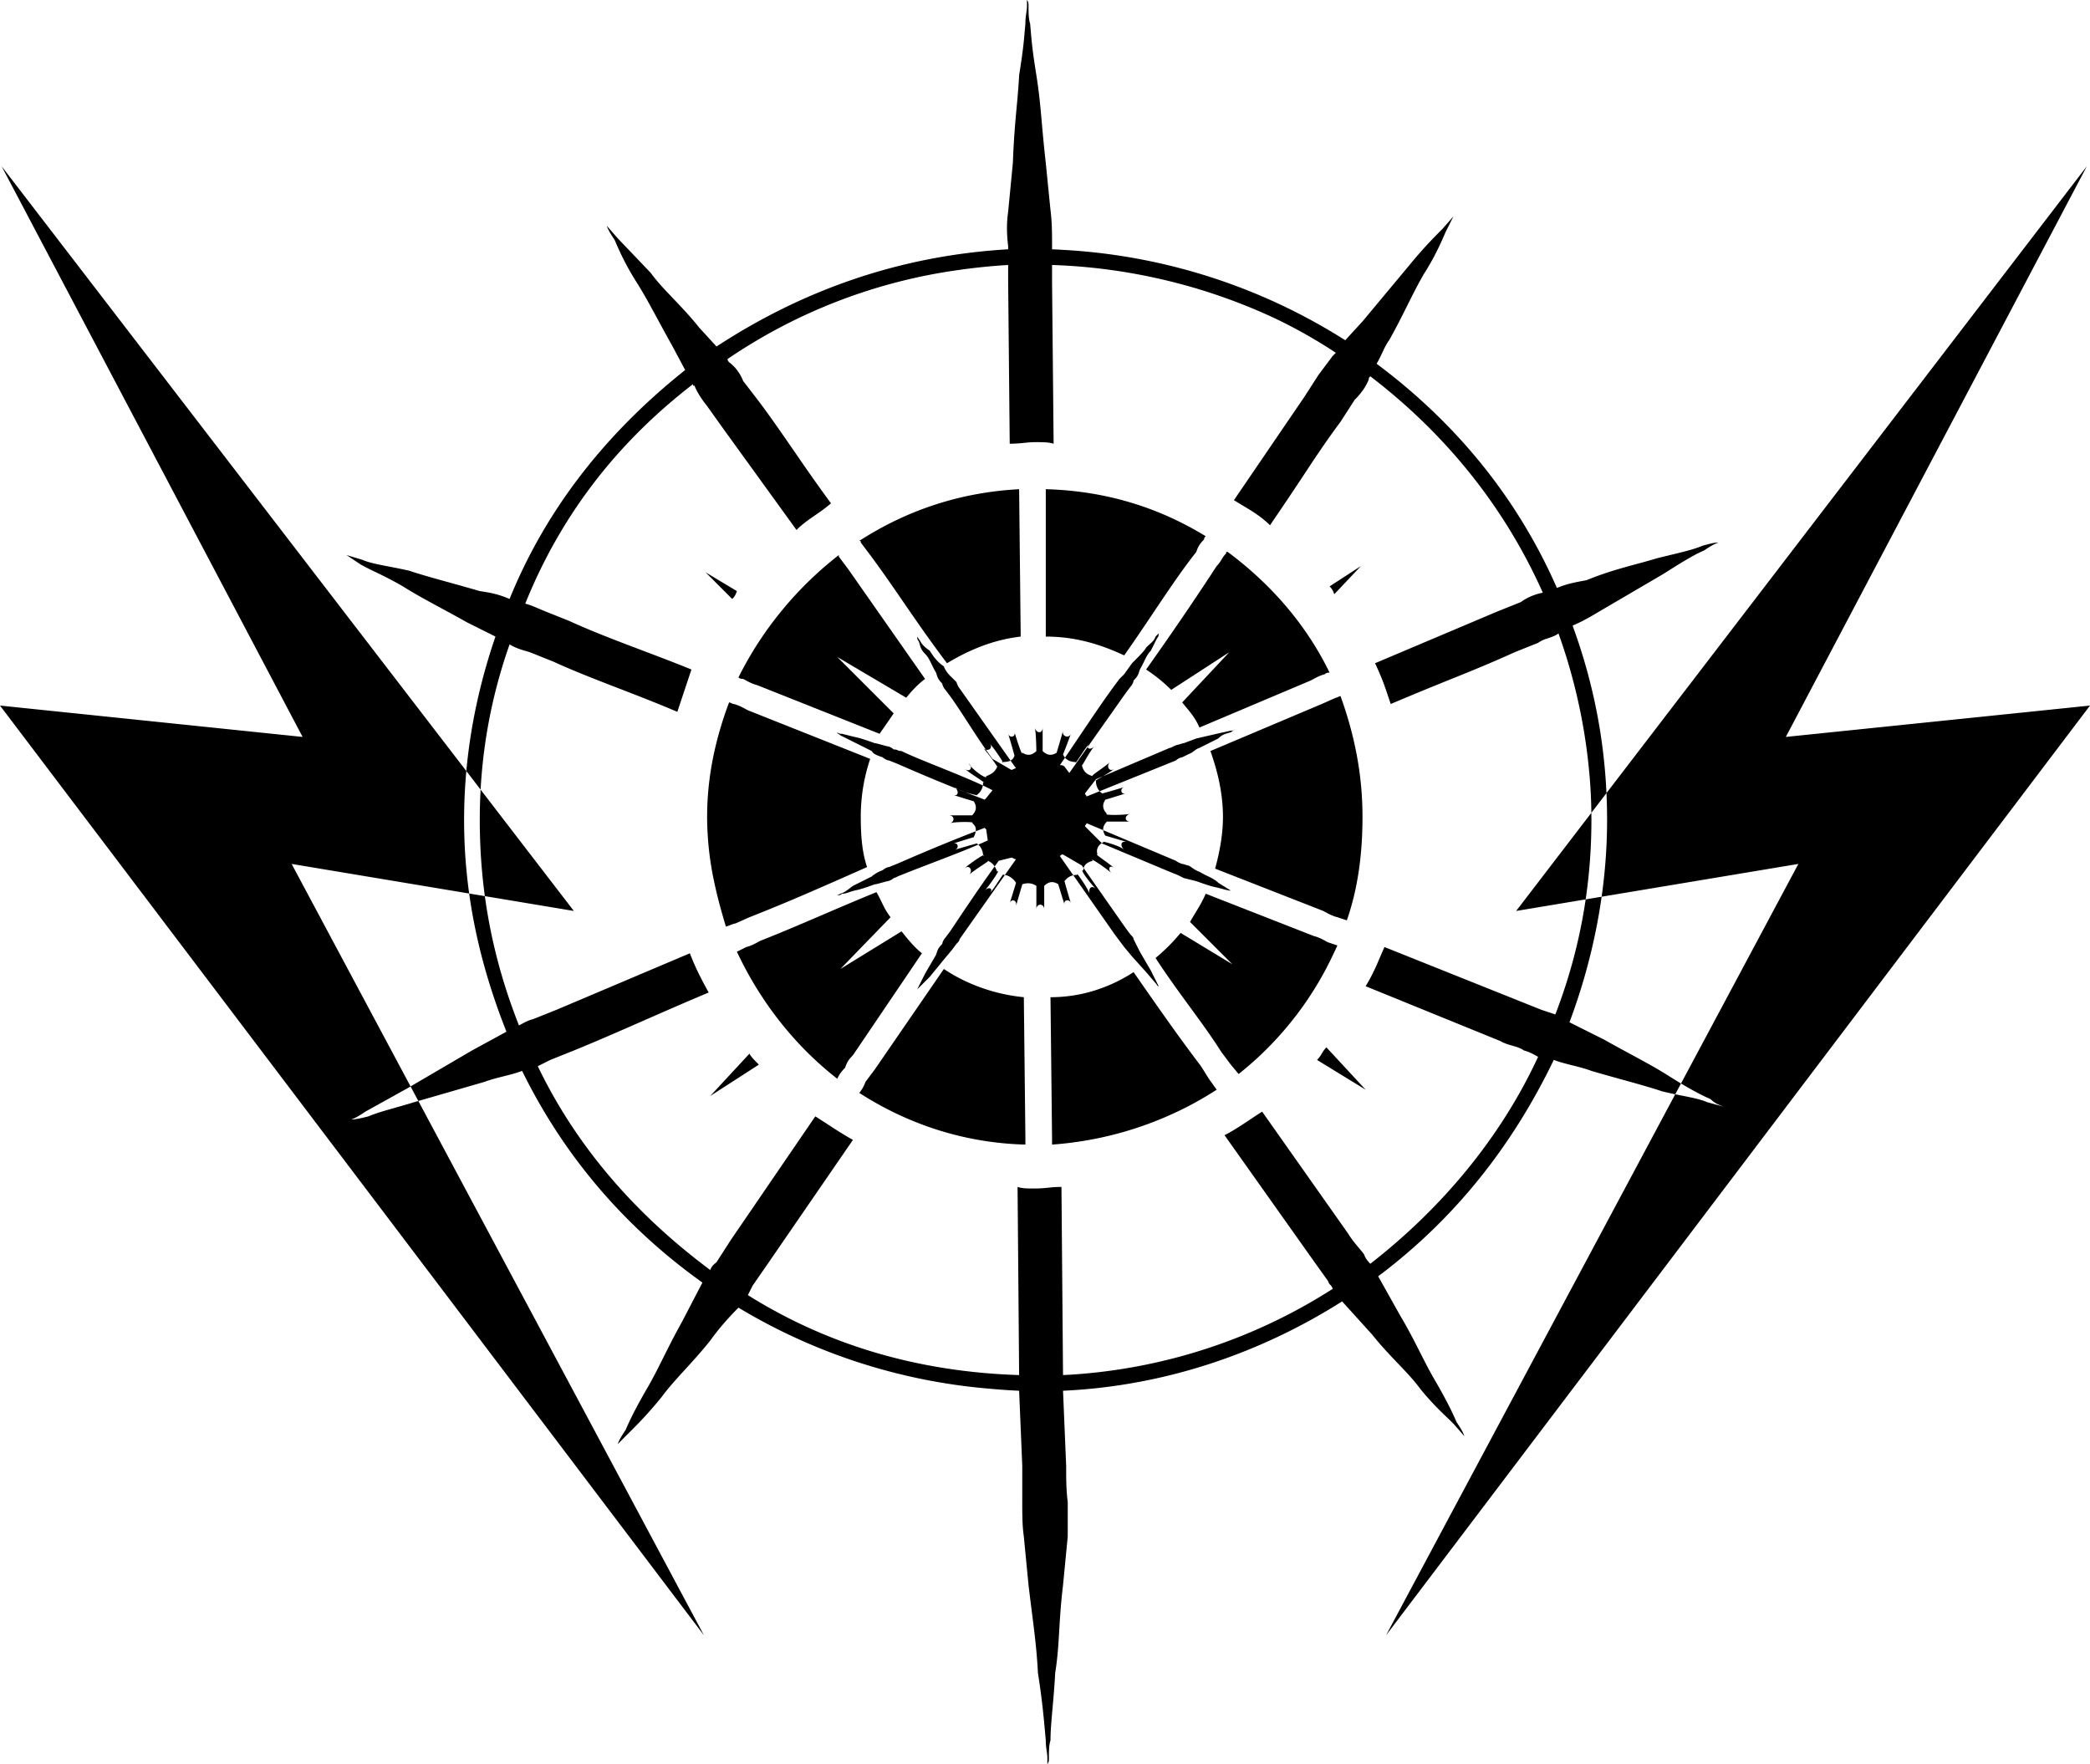 <svg width="133.3" height="112.5" viewBox="0 0 133.3 112.5"><g id="arc_warlock_super" fill-rule="evenodd"><title>arc_warlock_super</title><path unicode="E125" d="M 29.8 39.7 L 31.6 40.6 C 30.3 44.4 29.6 48.3 29.6 52.3 C 29.6 57.1 30.6 61.5 32.3 65.8 L 30.1 67 L 26 69.4 L 23.3 70.9 A 6.35 6.35 0 0 1 22.681 71.28 A 2.059 2.059 0 0 1 22.4 71.4 A 2.158 2.158 0 0 0 22.724 71.371 C 22.873 71.348 23.034 71.313 23.199 71.274 A 27.303 27.303 0 0 0 23.5 71.2 C 24.2 70.9 25.1 70.7 26.4 70.3 L 30.9 69 C 31.7 68.7 32.5 68.6 33.3 68.3 C 36 73.8 39.9 78.3 44.8 81.8 L 43.5 84.3 A 40.052 40.052 0 0 0 42.697 85.81 C 42.195 86.797 41.77 87.694 41.3 88.5 A 40.792 40.792 0 0 0 40.841 89.306 C 40.412 90.082 40.127 90.67 39.9 91.2 C 39.725 91.463 39.55 91.725 39.442 91.988 A 1.752 1.752 0 0 0 39.4 92.1 L 40.2 91.3 C 40.597 90.903 41.058 90.442 41.682 89.717 A 31.761 31.761 0 0 0 42.2 89.1 C 43 88 44.1 87 45.3 85.5 C 45.8 84.8 46.4 84.1 47.1 83.4 A 36.979 36.979 0 0 0 63.03 88.562 A 41.627 41.627 0 0 0 65 88.7 L 65.2 93.5 L 65.2 95.8 A 33.391 33.391 0 0 0 65.213 96.938 A 9.873 9.873 0 0 0 65.3 98 L 65.6 101.1 A 169.776 169.776 0 0 0 65.604 101.136 C 65.876 103.394 66.065 104.589 66.171 106.216 A 37.653 37.653 0 0 1 66.2 106.7 C 66.43 108.155 66.542 109.258 66.627 110.188 A 1597.739 1597.739 0 0 1 66.7 111 A 3.696 3.696 0 0 0 66.707 111.22 C 66.729 111.594 66.8 111.847 66.8 112.1 L 66.8 112.5 A 0.307 0.307 0 0 0 66.892 112.307 C 66.9 112.251 66.9 112.184 66.9 112.1 A 7.638 7.638 0 0 1 66.919 111.426 C 66.933 111.271 66.958 111.127 67 111 A 14.157 14.157 0 0 1 67.044 109.977 C 67.108 109.091 67.229 108.046 67.3 106.7 A 19.097 19.097 0 0 0 67.425 105.756 C 67.577 104.34 67.553 103.163 67.8 101.1 L 68.1 98 L 68.1 95.8 A 11.923 11.923 0 0 1 68.024 94.932 C 68 94.461 68 94 68 93.5 L 67.8 88.7 C 74.3 88.4 80.4 86.3 85.6 83 L 87.5 85.1 C 88.7 86.6 89.8 87.5 90.6 88.6 C 91.263 89.41 91.818 89.95 92.264 90.377 A 29.986 29.986 0 0 1 92.7 90.8 L 93.4 91.6 C 93.3 91.3 93.1 91 92.9 90.7 A 17.239 17.239 0 0 0 92.519 89.874 C 92.266 89.359 91.943 88.759 91.5 88 A 22.674 22.674 0 0 1 90.987 87.064 C 90.481 86.094 89.975 85.025 89.3 83.9 L 87.9 81.4 C 92.7 77.8 96.4 73.2 99.1 67.6 C 99.9 67.9 100.7 68 101.5 68.3 A 69.099 69.099 0 0 0 101.54 68.312 C 103.139 68.781 104.648 69.162 105.815 69.539 A 20.629 20.629 0 0 1 106 69.6 A 20.353 20.353 0 0 0 106.81 69.783 C 107.652 69.958 108.364 70.07 108.9 70.3 L 110 70.6 A 3.434 3.434 0 0 1 109.564 70.432 C 109.419 70.361 109.273 70.267 109.128 70.127 A 1.88 1.88 0 0 1 109.1 70.1 A 11.26 11.26 0 0 1 108.385 69.76 C 107.898 69.509 107.34 69.188 106.713 68.797 A 39.058 39.058 0 0 1 106.4 68.6 A 26.704 26.704 0 0 0 105.041 67.802 C 104.379 67.434 103.649 67.047 102.865 66.615 A 76.056 76.056 0 0 1 102.3 66.3 L 100.1 65.2 C 101.6 61.2 102.5 56.8 102.5 52.3 C 102.5 48.1 101.8 44 100.3 39.9 C 101 39.6 101.5 39.3 102 39 L 106.1 36.6 C 107.039 36.003 107.759 35.551 108.385 35.245 A 6.963 6.963 0 0 1 108.7 35.1 A 6.35 6.35 0 0 1 109.319 34.72 A 2.059 2.059 0 0 1 109.6 34.6 C 109.3 34.6 109 34.7 108.6 34.8 A 5.738 5.738 0 0 1 108.099 34.985 C 107.453 35.192 106.638 35.366 105.7 35.6 C 104.4 36 102.9 36.3 101.2 37 A 10.38 10.38 0 0 1 101.182 37.004 C 100.684 37.102 99.992 37.204 99.3 37.5 C 96.8 31.8 92.9 27 87.8 23.2 A 6.345 6.345 0 0 0 88.074 22.678 C 88.197 22.422 88.311 22.167 88.44 21.944 A 2.489 2.489 0 0 1 88.6 21.7 A 40.052 40.052 0 0 0 89.403 20.19 C 89.905 19.203 90.33 18.306 90.8 17.5 A 16.818 16.818 0 0 0 91.324 16.619 C 91.652 16.027 91.892 15.507 92.088 15.059 A 39.86 39.86 0 0 0 92.2 14.8 L 92.7 13.8 L 92 14.6 C 91.617 14.983 91.117 15.483 90.5 16.19 A 29.021 29.021 0 0 0 89.9 16.9 L 86.9 20.5 L 85.8 21.7 A 37.373 37.373 0 0 0 67.745 15.933 A 41.268 41.268 0 0 0 67.1 15.9 L 67.1 15.7 A 46.711 46.711 0 0 0 67.095 14.832 C 67.087 14.408 67.067 13.992 67.018 13.549 A 11.256 11.256 0 0 0 67 13.4 L 66.7 10.4 A 96.043 96.043 0 0 1 66.6 9.462 C 66.395 7.436 66.363 6.463 66.1 4.8 A 97.954 97.954 0 0 1 66.031 4.357 C 65.799 2.844 65.792 2.508 65.7 1.5 C 65.6 1.2 65.6 0.8 65.6 0.4 A 3.185 3.185 0 0 0 65.6 0.358 C 65.599 0.268 65.591 0.136 65.535 0.045 A 0.239 0.239 0 0 0 65.5 0 L 65.5 0.4 A 2.296 2.296 0 0 1 65.473 0.717 C 65.443 0.93 65.4 1.172 65.4 1.5 A 80.345 80.345 0 0 0 65.374 1.79 C 65.297 2.67 65.272 3.078 65 4.8 C 64.904 6.623 64.716 7.618 64.613 10.082 A 64.728 64.728 0 0 0 64.6 10.4 L 64.3 13.5 C 64.2 14.2 64.2 14.9 64.3 15.7 L 64.3 15.9 C 57.4 16.3 51.2 18.5 45.7 22.1 L 44.6 20.9 C 43.4 19.4 42.3 18.5 41.5 17.4 L 39.4 15.2 L 38.7 14.4 C 38.75 14.55 38.825 14.7 38.913 14.85 A 9.025 9.025 0 0 0 39.2 15.3 C 39.5 16 39.9 16.9 40.6 18 A 26.704 26.704 0 0 1 41.398 19.359 C 41.766 20.021 42.153 20.751 42.585 21.535 A 76.056 76.056 0 0 0 42.9 22.1 L 43.7 23.6 C 38.8 27.5 34.9 32.3 32.5 38.2 C 31.888 37.938 31.428 37.828 30.854 37.738 A 18.401 18.401 0 0 0 30.6 37.7 C 28.986 37.225 27.462 36.841 26.285 36.461 A 20.629 20.629 0 0 1 26.1 36.4 C 24.869 36.116 23.906 36.011 23.213 35.746 A 3.105 3.105 0 0 1 23.1 35.7 L 22.1 35.4 L 23 36 C 23.573 36.328 24.213 36.588 25.085 37.056 A 19.75 19.75 0 0 1 25.7 37.4 A 26.704 26.704 0 0 0 27.059 38.198 C 27.721 38.566 28.451 38.953 29.235 39.385 A 76.056 76.056 0 0 1 29.8 39.7 Z M 43.2 45.4 L 44.1 42.7 C 41.569 41.669 39.038 40.813 36.753 39.804 A 36.346 36.346 0 0 1 36.3 39.6 L 34.8 39 A 11.609 11.609 0 0 1 34.788 38.995 C 34.294 38.797 33.897 38.599 33.5 38.5 C 35.8 32.8 39.4 28.2 44.2 24.5 A 1.701 1.701 0 0 0 44.2 24.533 C 44.201 24.597 44.211 24.6 44.288 24.6 A 6.453 6.453 0 0 0 44.3 24.6 A 1.98 1.98 0 0 0 44.402 24.841 C 44.511 25.062 44.678 25.334 44.885 25.619 A 7.785 7.785 0 0 0 45.1 25.9 L 46.1 27.3 L 50.8 33.8 A 5.608 5.608 0 0 1 51.327 33.338 C 51.724 33.028 52.129 32.782 52.56 32.457 A 7.787 7.787 0 0 0 53 32.1 A 100.565 100.565 0 0 1 51.193 29.56 C 50.236 28.178 49.338 26.85 48.4 25.6 L 47.4 24.3 A 2.865 2.865 0 0 0 46.908 23.48 A 2.611 2.611 0 0 0 46.5 23.1 C 46.414 23.014 46.402 22.928 46.4 22.905 A 0.083 0.083 0 0 1 46.4 22.9 A 34.628 34.628 0 0 1 61.205 17.211 A 38.171 38.171 0 0 1 64.3 16.9 L 64.3 18 L 64.4 28.3 A 7.17 7.17 0 0 0 64.708 28.293 C 65.227 28.271 65.578 28.2 66 28.2 A 20.176 20.176 0 0 1 66.439 28.203 C 66.738 28.21 66.99 28.231 67.195 28.298 A 1.199 1.199 0 0 1 67.2 28.3 L 67.1 18 L 67.1 16.9 A 36.441 36.441 0 0 1 81.344 20.317 A 32.387 32.387 0 0 1 85.2 22.5 L 85 22.7 L 84.1 23.9 L 83.2 25.3 L 78.7 31.9 A 35.971 35.971 0 0 0 79.298 32.263 C 79.847 32.591 80.384 32.919 80.876 33.38 A 5.267 5.267 0 0 1 81 33.5 A 249.003 249.003 0 0 0 83.655 29.535 C 84.267 28.619 84.875 27.733 85.5 26.9 L 86.4 25.5 A 4.511 4.511 0 0 0 86.993 24.787 A 3.288 3.288 0 0 0 87.3 24.2 A 2.501 2.501 0 0 1 87.3 24.174 C 87.301 24.099 87.309 24.091 87.4 24 C 92.1 27.6 95.9 32.2 98.4 37.8 C 97.9 37.9 97.4 38.1 97 38.4 L 95.5 39 L 87.7 42.3 A 15.724 15.724 0 0 1 88.473 44.227 A 85.033 85.033 0 0 1 88.7 44.9 A 223.966 223.966 0 0 1 92.8 43.212 C 93.242 43.033 93.678 42.856 94.107 42.678 A 72.899 72.899 0 0 0 96.6 41.6 L 98.1 41 A 1.956 1.956 0 0 1 98.666 40.728 C 98.918 40.643 99.175 40.569 99.4 40.4 A 35.938 35.938 0 0 1 101.437 50.215 A 34.255 34.255 0 0 1 101.5 52.3 C 101.5 56.7 100.7 60.8 99.2 64.7 L 98.3 64.4 L 96.8 63.8 L 88.3 60.4 C 88.167 60.7 88.044 60.989 87.922 61.27 A 11.997 11.997 0 0 1 87.1 62.9 L 95.7 66.4 C 96.2 66.7 96.8 66.7 97.2 67 C 97.555 67.089 97.832 67.257 98.029 67.363 A 2.625 2.625 0 0 0 98.1 67.4 C 95.7 72.6 91.9 77.1 87.4 80.6 C 87.306 80.506 87.125 80.325 87.02 80.056 A 1.198 1.198 0 0 1 87 80 A 7.808 7.808 0 0 0 86.759 79.698 C 86.506 79.394 86.225 79.075 86 78.7 L 80.5 70.9 C 79.75 71.369 79 71.925 78.25 72.323 A 7.168 7.168 0 0 1 78.1 72.4 L 83.7 80.3 L 84.7 81.7 A 0.954 0.954 0 0 0 84.726 81.769 C 84.809 81.967 84.893 81.934 84.977 82.137 A 0.973 0.973 0 0 1 85 82.2 A 35.048 35.048 0 0 1 68.398 87.667 A 35.418 35.418 0 0 1 67.8 87.7 L 67.7 75.7 A 6.795 6.795 0 0 0 67.412 75.706 C 66.958 75.725 66.666 75.785 66.187 75.798 A 6.946 6.946 0 0 1 66 75.8 A 25.136 25.136 0 0 1 65.679 75.799 C 65.562 75.797 65.456 75.794 65.359 75.786 A 1.861 1.861 0 0 1 64.9 75.7 L 65 87.7 C 58.6 87.5 52.8 85.8 47.7 82.6 L 48 82 L 48.9 80.7 L 54.4 72.7 A 18.897 18.897 0 0 1 53.556 72.2 C 53.022 71.867 52.533 71.533 52 71.2 L 46.6 79.1 L 45.7 80.5 C 45.6 80.6 45.4 80.7 45.3 81 C 40.6 77.5 36.8 73.2 34.3 68 L 35.1 67.6 L 36.6 67 C 39.3 65.9 42.1 64.6 45.2 63.3 A 27.523 27.523 0 0 1 44.601 62.168 A 14.659 14.659 0 0 1 44 60.8 L 35.5 64.4 L 34 65 C 33.645 65.089 33.368 65.257 33.171 65.363 A 2.625 2.625 0 0 1 33.1 65.4 C 31.4 61.1 30.6 56.8 30.6 52.3 C 30.6 48.5 31.2 44.8 32.5 41.1 A 3.355 3.355 0 0 0 33.008 41.347 C 33.32 41.469 33.603 41.534 33.8 41.6 L 35.3 42.2 C 37.34 43.135 39.597 43.926 41.947 44.879 A 68.818 68.818 0 0 1 43.2 45.4 Z M 133.1 10.6 L 96.7 58.1 L 114.7 55.1 L 88.4 104.3 L 133.3 45 L 113.9 47 L 133.1 10.6 Z M 19.3 47 L 0 45 L 44.9 104.3 L 18.6 55.1 L 36.6 58.1 L 0.1 10.6 L 19.3 47 Z M 70.6 52.4 L 72.1 52.4 C 71.716 52.4 71.701 52.031 72.054 51.913 A 0.621 0.621 0 0 1 72.1 51.9 A 1.285 1.285 0 0 1 71.989 51.922 C 71.506 51.997 70.391 51.993 70.58 51.908 A 0.223 0.223 0 0 1 70.6 51.9 C 70.351 51.651 70.309 51.401 70.416 51.152 A 0.966 0.966 0 0 1 70.5 51 A 3.15 3.15 0 0 0 70.48 51.007 C 70.266 51.08 71.508 50.697 71.8 50.6 A 0.33 0.33 0 0 1 71.761 50.61 C 71.492 50.665 71.413 50.296 71.7 50.2 A 4.791 4.791 0 0 1 71.621 50.225 C 71.212 50.354 70.021 50.693 70.3 50.6 A 0.878 0.878 0 0 1 70.062 50.368 A 0.984 0.984 0 0 1 69.9 49.8 A 0.541 0.541 0 0 1 69.881 49.806 C 69.664 49.87 70.731 49.331 71.067 49.031 A 0.797 0.797 0 0 0 71.1 49 A 0.463 0.463 0 0 1 71.04 49.051 C 70.763 49.247 70.52 48.88 70.8 48.6 C 70.509 48.891 69.56 49.464 69.685 49.498 A 0.057 0.057 0 0 0 69.7 49.5 A 1.224 1.224 0 0 1 69.425 49.399 C 69.244 49.304 69.125 49.163 69.048 48.955 A 1.437 1.437 0 0 1 69 48.8 A 0.541 0.541 0 0 0 68.994 48.819 C 68.93 49.036 69.469 47.969 69.769 47.633 A 0.797 0.797 0 0 1 69.8 47.6 C 69.518 47.882 69.237 47.723 69.452 47.454 A 0.654 0.654 0 0 1 69.5 47.4 C 69.2 47.7 68.5 48.9 68.6 48.6 A 1.025 1.025 0 0 1 68.244 48.54 C 68.084 48.48 67.956 48.381 67.873 48.252 A 0.667 0.667 0 0 1 67.8 48.1 C 67.7 48.399 68.195 47.112 68.299 46.804 A 2.491 2.491 0 0 0 68.3 46.8 C 68.201 47.098 67.706 47.001 67.798 46.607 A 0.495 0.495 0 0 1 67.8 46.6 C 67.702 46.99 67.319 48.238 67.394 48.019 A 3.191 3.191 0 0 0 67.4 48 A 0.932 0.932 0 0 1 67.22 48.095 C 66.98 48.188 66.74 48.14 66.5 47.9 L 66.5 46.4 C 66.5 46.784 66.131 46.799 66.013 46.446 A 0.621 0.621 0 0 1 66 46.4 A 1.233 1.233 0 0 1 66.019 46.497 C 66.098 46.974 66.1 48.122 66.1 47.918 A 87.172 87.172 0 0 0 66.1 47.9 C 65.851 48.149 65.601 48.191 65.352 48.084 A 0.966 0.966 0 0 1 65.2 48 C 65.2 48.279 64.853 47.17 64.725 46.775 A 10.207 10.207 0 0 0 64.7 46.7 A 0.33 0.33 0 0 1 64.71 46.739 C 64.765 47.008 64.396 47.087 64.3 46.8 A 4.791 4.791 0 0 1 64.325 46.879 C 64.454 47.288 64.793 48.479 64.7 48.2 C 64.6 48.5 64.4 48.6 63.9 48.6 C 64.2 48.9 63.4 47.7 63.1 47.4 A 0.463 0.463 0 0 1 63.151 47.46 C 63.347 47.737 62.98 47.98 62.7 47.7 A 2.003 2.003 0 0 1 62.777 47.782 C 63.104 48.15 63.692 48.992 63.6 48.9 A 0.924 0.924 0 0 1 63.139 49.397 A 1.513 1.513 0 0 1 62.9 49.5 C 62.994 49.783 62.022 49.088 61.827 48.756 A 0.3 0.3 0 0 1 61.8 48.7 A 0.55 0.55 0 0 1 61.856 48.766 C 62.056 49.041 61.778 49.278 61.5 49 C 61.8 49.3 63 50 62.7 49.9 A 0.946 0.946 0 0 1 62.464 50.561 A 0.911 0.911 0 0 1 62.3 50.7 C 62.6 50.8 61.2 50.5 60.9 50.2 A 0.836 0.836 0 0 1 60.981 50.293 C 61.173 50.553 61.073 50.78 60.816 50.705 A 0.455 0.455 0 0 1 60.8 50.7 A 9.136 9.136 0 0 0 60.877 50.725 C 61.265 50.85 62.322 51.176 62.119 51.106 A 3.236 3.236 0 0 0 62.1 51.1 A 0.932 0.932 0 0 1 62.195 51.28 C 62.278 51.493 62.249 51.706 62.074 51.919 A 1.131 1.131 0 0 1 62 52 L 60.5 52 A 0.484 0.484 0 0 1 60.612 52.012 C 60.897 52.08 60.869 52.41 60.6 52.5 A 0.665 0.665 0 0 1 60.683 52.48 C 61.097 52.401 62.276 52.407 62.001 52.5 A 0.611 0.611 0 0 1 62.133 52.618 C 62.27 52.783 62.269 52.997 62.163 53.261 A 1.857 1.857 0 0 1 62.1 53.4 A 3.15 3.15 0 0 0 62.12 53.393 C 62.334 53.32 61.092 53.703 60.8 53.8 A 0.33 0.33 0 0 1 60.839 53.79 C 61.108 53.735 61.187 54.104 60.9 54.2 A 4.791 4.791 0 0 1 60.979 54.175 C 61.388 54.046 62.579 53.707 62.3 53.8 A 0.878 0.878 0 0 1 62.538 54.032 A 0.984 0.984 0 0 1 62.7 54.6 C 63 54.3 61.8 55.1 61.5 55.4 A 0.463 0.463 0 0 1 61.56 55.349 C 61.837 55.153 62.08 55.52 61.8 55.8 C 62.1 55.5 63.3 54.8 63 54.9 A 0.924 0.924 0 0 1 63.497 55.361 A 1.513 1.513 0 0 1 63.6 55.6 C 63.9 55.3 63.1 56.5 62.8 56.8 C 63.082 56.518 63.363 56.677 63.148 56.946 A 0.654 0.654 0 0 1 63.1 57 C 63.4 56.7 64.1 55.5 64 55.8 A 0.832 0.832 0 0 1 64.463 55.954 A 1.264 1.264 0 0 1 64.8 56.3 A 3.15 3.15 0 0 1 64.807 56.28 C 64.88 56.066 64.499 57.302 64.401 57.598 A 2.713 2.713 0 0 1 64.4 57.6 A 0.309 0.309 0 0 1 64.44 57.519 C 64.575 57.328 64.878 57.437 64.805 57.779 A 0.597 0.597 0 0 1 64.8 57.8 C 64.898 57.41 65.281 56.162 65.206 56.381 A 3.191 3.191 0 0 0 65.2 56.4 C 65.442 56.319 65.683 56.304 65.925 56.405 A 1.045 1.045 0 0 1 66.1 56.5 L 66.1 58 C 66.1 57.6 66.6 57.6 66.6 58 L 66.6 56.5 C 66.849 56.251 67.099 56.209 67.348 56.316 A 0.966 0.966 0 0 1 67.5 56.4 A 3.15 3.15 0 0 0 67.493 56.38 C 67.42 56.166 67.801 57.402 67.899 57.698 A 2.713 2.713 0 0 0 67.9 57.7 A 0.33 0.33 0 0 1 67.89 57.661 C 67.835 57.392 68.204 57.313 68.3 57.6 A 4.791 4.791 0 0 1 68.275 57.521 C 68.146 57.112 67.807 55.921 67.9 56.2 A 0.878 0.878 0 0 1 68.132 55.962 A 0.984 0.984 0 0 1 68.7 55.8 A 0.277 0.277 0 0 1 68.695 55.782 C 68.639 55.568 69.299 56.551 69.47 56.926 A 0.768 0.768 0 0 1 69.5 57 A 0.51 0.51 0 0 1 69.477 56.899 C 69.448 56.654 69.614 56.457 69.857 56.661 A 0.67 0.67 0 0 1 69.9 56.7 A 2.891 2.891 0 0 1 69.827 56.624 C 69.489 56.26 68.824 55.41 69.099 55.5 A 0.212 0.212 0 0 1 69.1 55.5 A 0.519 0.519 0 0 1 69.349 55.045 C 69.412 55.003 69.487 54.967 69.574 54.937 A 1.526 1.526 0 0 1 69.7 54.9 C 69.4 54.6 70.6 55.4 70.9 55.7 C 70.618 55.418 70.777 55.137 71.046 55.352 A 0.654 0.654 0 0 1 71.1 55.4 A 1.537 1.537 0 0 0 71.022 55.328 C 70.647 55.002 69.722 54.407 70 54.5 C 69.9 54.2 70 53.9 70.4 53.7 A 0.768 0.768 0 0 1 70.378 53.692 C 70.178 53.619 71.358 53.897 71.68 54.182 A 0.431 0.431 0 0 1 71.7 54.2 C 71.409 53.909 71.494 53.618 71.865 53.692 A 0.758 0.758 0 0 1 71.9 53.7 C 71.51 53.602 70.262 53.219 70.481 53.294 A 3.191 3.191 0 0 0 70.5 53.3 A 0.932 0.932 0 0 1 70.405 53.12 C 70.322 52.907 70.351 52.694 70.526 52.481 A 1.131 1.131 0 0 1 70.6 52.4 Z M 48.3 43.7 L 56.1 46.8 L 57 45.5 L 53.4 41.9 L 57.8 44.5 A 8.376 8.376 0 0 1 58.325 43.901 C 58.508 43.713 58.691 43.545 58.873 43.398 A 4.87 4.87 0 0 1 59 43.3 L 54.1 36.3 L 53.5 35.5 L 53.5 35.4 A 22.874 22.874 0 0 0 48.172 41.289 A 22.968 22.968 0 0 0 47.1 43.2 A 0.351 0.351 0 0 0 47.168 43.254 C 47.207 43.277 47.245 43.288 47.284 43.294 A 0.78 0.78 0 0 0 47.4 43.3 A 1.753 1.753 0 0 1 47.404 43.302 C 47.597 43.399 47.882 43.587 48.258 43.689 A 2.123 2.123 0 0 0 48.3 43.7 Z M 57.5 59.4 L 53.6 61.8 L 56.8 58.5 A 4.419 4.419 0 0 1 56.312 57.7 C 56.267 57.608 56.222 57.517 56.178 57.426 A 7.045 7.045 0 0 0 55.9 56.9 A 112.663 112.663 0 0 0 55.837 56.926 C 53.653 57.817 51.665 58.707 49.766 59.49 A 75.376 75.376 0 0 1 48.5 60 A 1.753 1.753 0 0 0 48.496 60.002 A 1.842 1.842 0 0 0 48.491 60.004 C 48.488 60.006 48.485 60.007 48.483 60.009 C 48.286 60.11 48.007 60.29 47.642 60.389 A 2.123 2.123 0 0 1 47.6 60.4 L 47 60.7 C 48.5 63.9 50.7 66.7 53.4 68.8 C 53.488 68.624 53.576 68.448 53.801 68.203 A 3.402 3.402 0 0 1 53.9 68.1 A 2.611 2.611 0 0 1 53.983 67.878 C 54.054 67.717 54.145 67.573 54.305 67.399 A 3.235 3.235 0 0 1 54.4 67.3 L 58.8 60.8 C 58.3 60.4 57.9 59.9 57.5 59.4 Z M 74.7 44 L 78.4 41.6 L 75.4 44.8 A 26.564 26.564 0 0 0 75.698 45.163 C 75.892 45.396 76.08 45.63 76.25 45.912 A 3.959 3.959 0 0 1 76.5 46.4 L 83.6 43.4 A 1.753 1.753 0 0 0 83.604 43.398 A 1.842 1.842 0 0 0 83.609 43.396 C 83.612 43.394 83.615 43.393 83.617 43.391 C 83.814 43.29 84.093 43.11 84.458 43.011 A 2.123 2.123 0 0 1 84.5 43 C 84.6 42.9 84.7 42.9 84.8 42.9 C 83.3 39.8 81 37.2 78.3 35.2 A 1.701 1.701 0 0 0 78.267 35.2 C 78.203 35.201 78.2 35.211 78.2 35.288 A 6.453 6.453 0 0 0 78.2 35.3 C 77.9 35.6 77.9 35.8 77.6 36.1 C 76.3 38.1 74.8 40.3 73.1 42.7 C 73.7 43.1 74.2 43.5 74.7 44 Z M 46.9 58.9 L 47.8 58.5 A 118.436 118.436 0 0 0 51.4 57.013 A 355.153 355.153 0 0 0 55.3 55.3 C 55.047 54.541 54.936 53.71 54.908 52.688 A 21.173 21.173 0 0 1 54.9 52.1 C 54.9 50.8 55.1 49.6 55.5 48.4 L 47.7 45.3 A 1.753 1.753 0 0 1 47.696 45.298 C 47.503 45.201 47.218 45.013 46.842 44.911 A 2.123 2.123 0 0 0 46.8 44.9 A 0.231 0.231 0 0 1 46.713 44.88 C 46.66 44.858 46.607 44.824 46.554 44.809 A 0.191 0.191 0 0 0 46.5 44.8 C 45.6 47.2 45.1 49.6 45.1 52.1 A 19.899 19.899 0 0 0 45.555 56.266 C 45.634 56.641 45.722 57.014 45.817 57.388 A 39.265 39.265 0 0 0 46.3 59.1 C 46.584 59.005 46.778 58.911 46.883 58.901 A 0.181 0.181 0 0 1 46.9 58.9 Z M 85.3 60.3 L 84.7 60.1 A 1.753 1.753 0 0 1 84.696 60.098 C 84.503 60.001 84.218 59.813 83.842 59.711 A 2.123 2.123 0 0 0 83.8 59.7 L 76.9 57 A 6.941 6.941 0 0 1 76.716 57.394 C 76.478 57.867 76.227 58.23 75.915 58.773 A 15.892 15.892 0 0 0 75.9 58.8 L 78.6 61.5 L 75.3 59.5 C 74.8 60.1 74.3 60.6 73.7 61.1 C 75.2 63.4 76.7 65.2 77.9 67.1 L 78.5 67.9 L 79 68.5 A 21.26 21.26 0 0 0 85.012 60.913 A 25.806 25.806 0 0 0 85.3 60.3 Z M 85.2 44.5 L 84.3 44.9 L 77.2 47.9 C 77.7 49.3 78 50.7 78 52.1 C 78 53.2 77.8 54.3 77.5 55.4 L 84.4 58.1 A 1.753 1.753 0 0 1 84.404 58.102 C 84.597 58.199 84.882 58.387 85.258 58.489 A 2.123 2.123 0 0 0 85.3 58.5 L 85.9 58.7 C 86.6 56.7 86.9 54.5 86.9 52.1 C 86.9 49.4 86.4 46.9 85.5 44.4 A 0.231 0.231 0 0 0 85.413 44.42 C 85.36 44.442 85.307 44.476 85.254 44.491 A 0.191 0.191 0 0 1 85.2 44.5 Z M 65.4 73 L 65.4 72.6 L 65.3 63.6 A 11.355 11.355 0 0 1 61.213 62.399 A 10.821 10.821 0 0 1 60.2 61.8 L 55.8 68.2 L 55.2 69 C 55.103 69.29 54.913 69.581 54.81 69.69 A 0.487 0.487 0 0 1 54.8 69.7 C 57.9 71.7 61.5 72.9 65.4 73 Z M 77.6 69.5 L 77.1 68.8 L 76.6 68 A 97.057 97.057 0 0 1 74.828 65.596 C 74.037 64.493 73.2 63.294 72.3 62 A 9.989 9.989 0 0 1 69.458 63.277 A 9.45 9.45 0 0 1 67 63.6 L 67.1 72.6 L 67.1 73 A 22.354 22.354 0 0 0 75.738 70.58 A 22.476 22.476 0 0 0 77.6 69.5 Z M 54.9 34.6 L 55.5 35.4 A 39.202 39.202 0 0 1 55.535 35.447 C 56.617 36.893 57.7 38.547 58.935 40.294 A 71.274 71.274 0 0 0 60.4 42.3 C 61.9 41.4 63.4 40.8 65.1 40.6 L 65 31.2 C 61.3 31.4 57.9 32.5 54.8 34.5 A 1.701 1.701 0 0 1 54.833 34.5 C 54.897 34.501 54.9 34.511 54.9 34.588 A 6.453 6.453 0 0 1 54.9 34.6 Z M 66.7 31.2 L 66.7 40.6 C 68.6 40.6 70.2 41.1 71.7 41.8 C 73.4 39.4 74.8 37.1 76.3 35.2 A 2.611 2.611 0 0 1 76.383 34.978 C 76.454 34.817 76.545 34.673 76.705 34.499 A 3.235 3.235 0 0 1 76.8 34.4 A 2.501 2.501 0 0 1 76.8 34.374 C 76.801 34.299 76.809 34.291 76.9 34.2 C 73.8 32.3 70.4 31.3 66.7 31.2 Z M 68.2 49.3 L 71.8 44.2 L 72.1 43.8 A 0.586 0.586 0 0 0 72.156 43.735 C 72.234 43.629 72.3 43.481 72.3 43.4 A 3.033 3.033 0 0 0 72.377 43.321 C 72.601 43.079 72.609 42.972 72.7 42.7 A 4.856 4.856 0 0 0 72.85 42.429 C 73.007 42.126 73.11 41.865 73.272 41.648 A 1.35 1.35 0 0 1 73.4 41.5 L 73.8 40.7 A 0.351 0.351 0 0 0 73.854 40.632 C 73.877 40.593 73.888 40.555 73.894 40.516 A 0.78 0.78 0 0 0 73.9 40.4 L 73.7 40.6 A 0.813 0.813 0 0 1 73.63 40.756 C 73.518 40.947 73.341 41.059 73.1 41.3 C 73.017 41.467 72.794 41.703 72.433 42.066 A 106.156 106.156 0 0 1 72.2 42.3 L 71.7 43 L 71.4 43.3 L 71.1 43.7 C 70 45.2 68.9 46.9 67.6 48.8 C 67.692 48.8 67.784 48.8 67.877 48.878 A 0.394 0.394 0 0 1 67.9 48.9 L 68.2 49.3 Z M 54.5 47 L 53.7 46.8 A 0.486 0.486 0 0 1 53.508 46.774 C 53.481 46.763 53.454 46.747 53.427 46.725 A 0.389 0.389 0 0 1 53.4 46.7 A 0.113 0.113 0 0 0 53.405 46.735 C 53.415 46.767 53.44 46.786 53.473 46.807 A 0.686 0.686 0 0 0 53.474 46.807 C 53.503 46.826 53.533 46.843 53.565 46.868 A 0.434 0.434 0 0 1 53.6 46.9 L 54.4 47.3 L 55.6 47.9 A 0.479 0.479 0 0 0 55.776 48.082 C 55.846 48.127 55.929 48.165 56.018 48.201 A 5.627 5.627 0 0 0 56.3 48.3 A 0.586 0.586 0 0 0 56.365 48.356 C 56.471 48.434 56.619 48.5 56.7 48.5 L 57.2 48.7 C 58.8 49.4 60.7 50.2 62.8 51 L 62.9 50.9 L 63.3 50.4 A 13.224 13.224 0 0 0 62.712 50.108 C 61.115 49.357 58.609 48.448 57.532 47.916 A 7.018 7.018 0 0 1 57.5 47.9 A 1.07 1.07 0 0 1 57.437 47.898 C 57.221 47.885 57.273 47.806 57.027 47.8 A 1.227 1.227 0 0 0 57 47.8 A 0.586 0.586 0 0 0 56.935 47.744 C 56.829 47.666 56.681 47.6 56.6 47.6 C 56.254 47.513 55.983 47.427 55.851 47.405 A 0.327 0.327 0 0 0 55.8 47.4 A 4.817 4.817 0 0 1 55.794 47.398 C 55.55 47.316 55.177 47.171 54.78 47.065 A 4.7 4.7 0 0 0 54.5 47 Z M 64.8 49 L 61.2 43.9 C 61.2 43.9 61.116 43.816 61.025 43.57 A 2.22 2.22 0 0 1 61 43.5 L 60.7 43.2 A 2.141 2.141 0 0 1 60.266 42.659 A 1.186 1.186 0 0 1 60.2 42.5 A 2.426 2.426 0 0 1 59.841 42.207 C 59.662 42.03 59.483 41.804 59.304 41.507 A 4.958 4.958 0 0 1 59.3 41.5 A 2.834 2.834 0 0 1 59.054 41.317 C 58.888 41.179 58.771 41.04 58.701 40.902 A 0.75 0.75 0 0 1 58.7 40.9 L 58.5 40.6 A 0.486 0.486 0 0 0 58.526 40.792 C 58.537 40.819 58.553 40.846 58.575 40.873 A 0.389 0.389 0 0 0 58.6 40.9 A 2.996 2.996 0 0 1 58.634 41.008 C 58.704 41.249 58.737 41.434 58.993 41.693 A 1.9 1.9 0 0 0 59 41.7 C 59.29 41.99 59.393 42.374 59.672 42.852 A 4.316 4.316 0 0 0 59.7 42.9 A 6.221 6.221 0 0 1 59.726 42.979 C 59.797 43.202 59.824 43.311 60.043 43.542 A 3.23 3.23 0 0 0 60.1 43.6 A 0.235 0.235 0 0 0 60.106 43.648 C 60.125 43.738 60.19 43.867 60.262 43.957 A 0.535 0.535 0 0 0 60.3 44 L 60.6 44.4 C 61.146 45.151 61.692 46.041 62.333 47.008 A 35.924 35.924 0 0 0 63.3 48.4 L 64.5 49.1 A 0.231 0.231 0 0 0 64.587 49.08 C 64.64 49.058 64.693 49.024 64.746 49.009 A 0.191 0.191 0 0 1 64.8 49 Z M 53.6 57 L 53.4 57.1 A 0.486 0.486 0 0 0 53.592 57.074 C 53.619 57.063 53.646 57.047 53.673 57.025 A 0.389 0.389 0 0 0 53.7 57 A 1.135 1.135 0 0 0 53.811 56.995 C 54.03 56.973 54.151 56.888 54.49 56.803 A 3.477 3.477 0 0 1 54.5 56.8 C 55 56.7 55.5 56.5 55.8 56.4 C 55.877 56.4 56.074 56.34 56.344 56.267 A 13.124 13.124 0 0 1 56.6 56.2 A 0.235 0.235 0 0 0 56.648 56.194 C 56.738 56.175 56.867 56.11 56.957 56.038 A 0.535 0.535 0 0 0 57 56 A 0.244 0.244 0 0 0 57.097 55.975 C 57.18 55.939 57.291 55.87 57.5 55.8 A 31.123 31.123 0 0 1 58.08 55.567 C 59.448 55.03 61.707 54.203 63 53.6 L 62.9 52.9 L 62.8 52.8 C 60.965 53.499 59.282 54.198 57.819 54.831 A 153.195 153.195 0 0 0 57.2 55.1 L 56.7 55.3 A 0.235 0.235 0 0 0 56.652 55.306 C 56.562 55.325 56.433 55.39 56.343 55.462 A 0.535 0.535 0 0 0 56.3 55.5 C 56.01 55.597 55.719 55.787 55.61 55.89 A 0.487 0.487 0 0 0 55.6 55.9 L 54.4 56.5 A 21.554 21.554 0 0 0 54.396 56.503 C 53.999 56.801 53.899 56.9 53.6 57 Z M 69.3 50.8 L 75 48.5 A 0.586 0.586 0 0 1 75.065 48.444 C 75.171 48.366 75.319 48.3 75.4 48.3 L 75.8 48.1 A 0.913 0.913 0 0 0 75.939 48.041 C 76.137 47.936 76.248 47.787 76.49 47.704 A 0.941 0.941 0 0 1 76.5 47.7 L 77.7 47.1 C 77.972 46.828 78.162 46.803 78.418 46.726 A 2.783 2.783 0 0 0 78.5 46.7 L 78.8 46.5 C 78.7 46.6 78.6 46.6 78.5 46.6 L 77.6 46.8 L 76.3 47.1 L 75.5 47.4 A 0.253 0.253 0 0 0 75.453 47.405 C 75.359 47.423 75.224 47.483 75.134 47.497 A 0.224 0.224 0 0 1 75.1 47.5 A 2.344 2.344 0 0 0 75.096 47.501 A 2.293 2.293 0 0 0 75.093 47.502 A 2.311 2.311 0 0 0 75.084 47.505 C 74.797 47.603 74.698 47.7 74.6 47.7 L 69.9 49.7 L 69.2 50.6 A 0.124 0.124 0 0 0 69.204 50.63 C 69.22 50.698 69.292 50.71 69.299 50.787 A 0.138 0.138 0 0 1 69.3 50.8 Z M 58.6 62.9 L 58.5 63.1 L 59.3 62.3 L 60.2 61.2 L 60.7 60.6 L 61 60.2 A 2.214 2.214 0 0 0 61.103 60.092 C 61.135 60.056 61.162 60.019 61.179 59.983 A 0.193 0.193 0 0 0 61.2 59.9 L 64.8 54.8 A 0.231 0.231 0 0 1 64.713 54.78 C 64.66 54.758 64.607 54.724 64.554 54.709 A 0.191 0.191 0 0 0 64.5 54.7 L 63.7 54.9 C 62.6 56.4 61.4 58.2 60.6 59.4 L 60.3 59.8 A 0.586 0.586 0 0 0 60.244 59.865 C 60.166 59.971 60.1 60.119 60.1 60.2 A 3.033 3.033 0 0 0 60.023 60.279 C 59.799 60.521 59.791 60.628 59.7 60.9 L 59 62.1 L 58.6 62.9 Z M 72.1 59.6 L 71.8 59.2 L 69 55.2 L 67.8 54.5 A 2.501 2.501 0 0 0 67.774 54.5 C 67.699 54.501 67.691 54.509 67.6 54.6 L 71.1 59.6 L 71.4 60 L 71.7 60.4 L 72.2 61 L 73.1 62 L 73.7 62.7 A 0.438 0.438 0 0 1 73.737 62.742 C 73.802 62.826 73.814 62.9 73.9 62.9 L 73.4 61.9 L 72.7 60.7 L 72.3 59.9 A 0.214 0.214 0 0 0 72.266 59.792 C 72.228 59.728 72.164 59.664 72.1 59.6 Z M 75 54.9 L 69.3 52.5 A 0.124 0.124 0 0 1 69.296 52.53 C 69.28 52.598 69.208 52.61 69.201 52.687 A 0.138 0.138 0 0 0 69.2 52.7 L 70.3 53.8 L 74.6 55.6 L 75.1 55.8 L 75.5 56 L 76.3 56.2 A 4.817 4.817 0 0 1 76.306 56.202 C 76.55 56.284 76.923 56.429 77.32 56.535 A 4.7 4.7 0 0 0 77.6 56.6 A 10.264 10.264 0 0 1 77.609 56.602 C 77.989 56.698 78.278 56.792 78.477 56.8 A 0.648 0.648 0 0 0 78.5 56.8 A 0.394 0.394 0 0 0 78.523 56.822 C 78.566 56.858 78.608 56.877 78.65 56.888 C 78.6 56.875 78.55 56.85 78.5 56.8 L 77.7 56.3 C 77.41 56.01 77.026 55.907 76.548 55.628 A 4.316 4.316 0 0 1 76.5 55.6 A 1.336 1.336 0 0 1 76.28 55.503 C 76.094 55.401 75.947 55.273 75.8 55.2 A 0.253 0.253 0 0 1 75.753 55.195 C 75.659 55.177 75.524 55.117 75.434 55.103 A 0.224 0.224 0 0 0 75.4 55.1 C 75.122 55.007 75.016 54.915 75.002 54.902 A 0.071 0.071 0 0 1 75 54.9 Z M 87.1 69.5 L 84.6 66.8 C 84.3 67.1 84.3 67.3 84 67.6 L 87.1 69.5 Z M 45.3 69.9 L 48.4 67.9 A 24.547 24.547 0 0 1 48.194 67.693 C 48.054 67.549 47.945 67.428 47.867 67.314 A 1.008 1.008 0 0 1 47.8 67.2 L 45.3 69.9 Z M 86.8 36.1 L 84.8 37.4 C 84.892 37.492 84.985 37.585 85.077 37.835 A 2.149 2.149 0 0 1 85.1 37.9 L 86.8 36.1 Z M 45 36.5 L 46.7 38.2 C 46.792 38.108 46.885 38.015 46.977 37.765 A 2.149 2.149 0 0 0 47 37.7 L 45 36.5 Z M 78.65 56.888 A 0.609 0.609 0 0 0 78.8 56.9 A 0.609 0.609 0 0 1 78.65 56.888 Z M 48.483 60.009 C 48.481 60.01 48.48 60.01 48.478 60.011 M 83.617 43.391 C 83.619 43.39 83.62 43.39 83.622 43.389 M 75.093 47.502 C 75.092 47.503 75.091 47.503 75.09 47.504"/></g></svg>